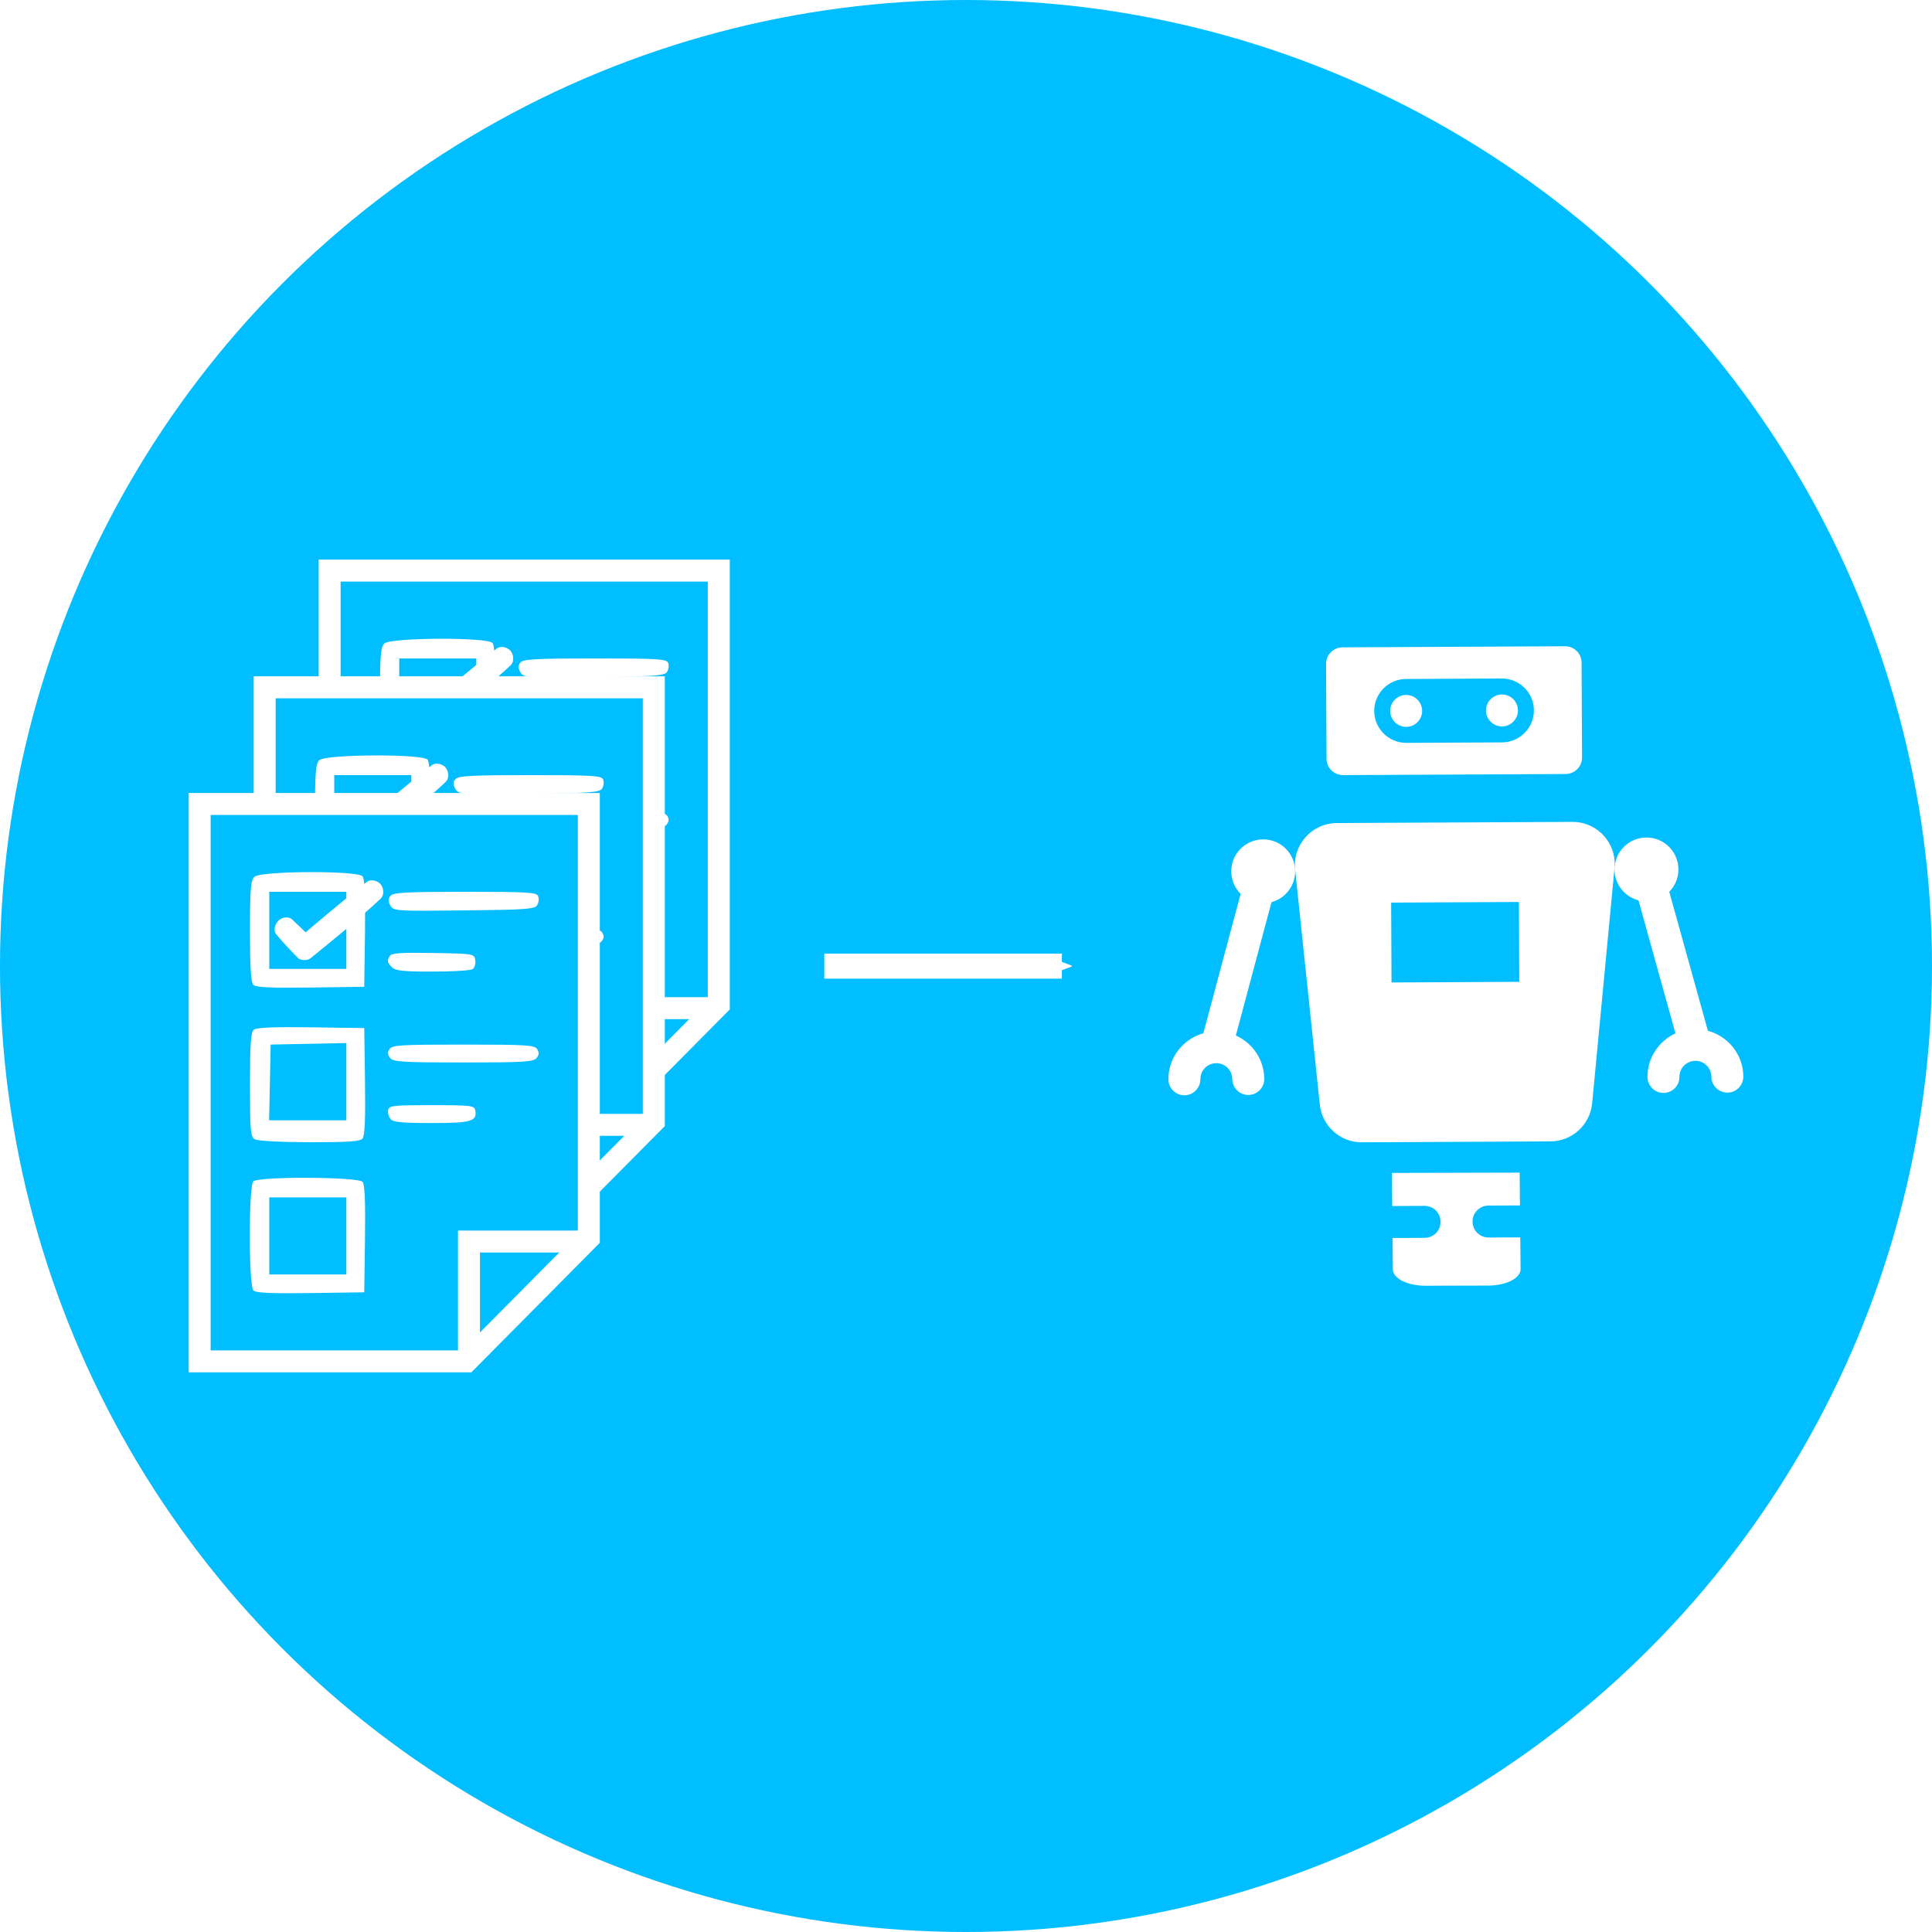 <?xml version="1.0" encoding="UTF-8" standalone="no"?>
<!-- Created with Inkscape (http://www.inkscape.org/) -->

<svg
   width="250"
   height="250"
   viewBox="0 0 234.375 234.375"
   id="svg2"
   version="1.1"
   inkscape:version="1.3.2 (1:1.3.2+202311252150+091e20ef0f)"
   sodipodi:docname="crl.svg"
   inkscape:export-filename="crl.png"
   inkscape:export-xdpi="96"
   inkscape:export-ydpi="96"
   xmlns:inkscape="http://www.inkscape.org/namespaces/inkscape"
   xmlns:sodipodi="http://sodipodi.sourceforge.net/DTD/sodipodi-0.dtd"
   xmlns="http://www.w3.org/2000/svg"
   xmlns:svg="http://www.w3.org/2000/svg"
   xmlns:rdf="http://www.w3.org/1999/02/22-rdf-syntax-ns#"
   xmlns:cc="http://creativecommons.org/ns#"
   xmlns:dc="http://purl.org/dc/elements/1.1/">
  <defs
     id="defs4">
    <marker
       inkscape:isstock="true"
       style="overflow:visible"
       id="marker13834"
       refX="0"
       refY="0"
       orient="auto"
       inkscape:stockid="Arrow2Send">
      <path
         transform="matrix(-0.3,0,0,-0.3,0.69,0)"
         d="M 8.719,4.034 -2.207,0.016 8.719,-4.002 c -1.745,2.372 -1.735,5.617 -6e-7,8.035 z"
         style="fill:#ffffff;fill-opacity:1;fill-rule:evenodd;stroke:#ffffff;stroke-width:0.625;stroke-linejoin:round;stroke-opacity:1"
         id="path13836"
         inkscape:connector-curvature="0" />
    </marker>
    <marker
       inkscape:isstock="true"
       style="overflow:visible"
       id="marker7617"
       refX="0"
       refY="0"
       orient="auto"
       inkscape:stockid="Arrow2Send">
      <path
         transform="matrix(-0.3,0,0,-0.3,0.69,0)"
         d="M 8.719,4.034 -2.207,0.016 8.719,-4.002 c -1.745,2.372 -1.735,5.617 -6e-7,8.035 z"
         style="fill:#ffffff;fill-opacity:1;fill-rule:evenodd;stroke:#ff0000;stroke-width:0.625;stroke-linejoin:round;stroke-opacity:1"
         id="path7619"
         inkscape:connector-curvature="0" />
    </marker>
    <marker
       inkscape:isstock="true"
       style="overflow:visible"
       id="marker7491"
       refX="0"
       refY="0"
       orient="auto"
       inkscape:stockid="Arrow2Send">
      <path
         transform="matrix(-0.3,0,0,-0.3,0.69,0)"
         d="M 8.719,4.034 -2.207,0.016 8.719,-4.002 c -1.745,2.372 -1.735,5.617 -6e-7,8.035 z"
         style="fill:#ffffff;fill-opacity:1;fill-rule:evenodd;stroke:#ff0000;stroke-width:0.625;stroke-linejoin:round;stroke-opacity:1"
         id="path7493"
         inkscape:connector-curvature="0" />
    </marker>
    <marker
       inkscape:isstock="true"
       style="overflow:visible"
       id="marker6046"
       refX="0"
       refY="0"
       orient="auto"
       inkscape:stockid="Arrow2Send">
      <path
         transform="matrix(-0.3,0,0,-0.3,0.69,0)"
         d="M 8.719,4.034 -2.207,0.016 8.719,-4.002 c -1.745,2.372 -1.735,5.617 -6e-7,8.035 z"
         style="fill:#ffffff;fill-opacity:1;fill-rule:evenodd;stroke:#ffffff;stroke-width:0.625;stroke-linejoin:round;stroke-opacity:1"
         id="path6048"
         inkscape:connector-curvature="0" />
    </marker>
    <marker
       inkscape:stockid="Arrow2Mend"
       orient="auto"
       refY="0"
       refX="0"
       id="Arrow2Mend"
       style="overflow:visible"
       inkscape:isstock="true">
      <path
         id="path4742"
         style="fill:#000000;fill-opacity:1;fill-rule:evenodd;stroke:#000000;stroke-width:0.625;stroke-linejoin:round;stroke-opacity:1"
         d="M 8.719,4.034 -2.207,0.016 8.719,-4.002 c -1.745,2.372 -1.735,5.617 -6e-7,8.035 z"
         transform="scale(-0.6)"
         inkscape:connector-curvature="0" />
    </marker>
    <marker
       inkscape:stockid="Arrow1Send"
       orient="auto"
       refY="0"
       refX="0"
       id="Arrow1Send"
       style="overflow:visible"
       inkscape:isstock="true">
      <path
         id="path4730"
         d="M 0,0 5,-5 -12.5,0 5,5 Z"
         style="fill:#000000;fill-opacity:1;fill-rule:evenodd;stroke:#000000;stroke-width:1pt;stroke-opacity:1"
         transform="matrix(-0.2,0,0,-0.2,-1.2,0)"
         inkscape:connector-curvature="0" />
    </marker>
    <marker
       inkscape:stockid="Arrow1Mend"
       orient="auto"
       refY="0"
       refX="0"
       id="Arrow1Mend"
       style="overflow:visible"
       inkscape:isstock="true">
      <path
         id="path4724"
         d="M 0,0 5,-5 -12.5,0 5,5 Z"
         style="fill:#000000;fill-opacity:1;fill-rule:evenodd;stroke:#000000;stroke-width:1pt;stroke-opacity:1"
         transform="matrix(-0.4,0,0,-0.4,-4,0)"
         inkscape:connector-curvature="0" />
    </marker>
    <clipPath
       id="clipPath4168"
       clipPathUnits="userSpaceOnUse">
      <path
         inkscape:connector-curvature="0"
         id="path4170"
         d="M 0,0 H 267 V 88 H 0 Z" />
    </clipPath>
    <clipPath
       id="clipPath4178"
       clipPathUnits="userSpaceOnUse">
      <path
         inkscape:connector-curvature="0"
         id="path4180"
         d="M 0,0 H 267 V 88 H 0 Z" />
    </clipPath>
    <clipPath
       id="clipPath4312"
       clipPathUnits="userSpaceOnUse">
      <path
         inkscape:connector-curvature="0"
         id="path4314"
         d="M 28.347,0 C 28.347,15.656 15.656,28.347 0,28.347 -15.656,28.347 -28.347,15.656 -28.347,0 c 0,-15.656 12.691,-28.347 28.347,-28.347 15.656,0 28.347,12.691 28.347,28.347 z" />
    </clipPath>
    <marker
       inkscape:stockid="Arrow2Send"
       orient="auto"
       refY="0"
       refX="0"
       id="Arrow2Send-6"
       style="overflow:visible"
       inkscape:isstock="true">
      <path
         inkscape:connector-curvature="0"
         id="path4748-8"
         style="fill:#ffffff;fill-opacity:1;fill-rule:evenodd;stroke:#ffffff;stroke-width:0.625;stroke-linejoin:round;stroke-opacity:1"
         d="M 8.719,4.034 -2.207,0.016 8.719,-4.002 c -1.745,2.372 -1.735,5.617 -6e-7,8.035 z"
         transform="matrix(-0.3,0,0,-0.3,0.69,0)" />
    </marker>
    <marker
       inkscape:isstock="true"
       style="overflow:visible"
       id="marker6046-1"
       refX="0"
       refY="0"
       orient="auto"
       inkscape:stockid="Arrow2Send">
      <path
         inkscape:connector-curvature="0"
         transform="matrix(-0.3,0,0,-0.3,0.69,0)"
         d="M 8.719,4.034 -2.207,0.016 8.719,-4.002 c -1.745,2.372 -1.735,5.617 -6e-7,8.035 z"
         style="fill:#ffffff;fill-opacity:1;fill-rule:evenodd;stroke:#ffffff;stroke-width:0.625;stroke-linejoin:round;stroke-opacity:1"
         id="path6048-4" />
    </marker>
    <marker
       inkscape:stockid="Arrow2Send"
       orient="auto"
       refY="0"
       refX="0"
       id="Arrow2Send-4-9"
       style="overflow:visible"
       inkscape:isstock="true"
       inkscape:collect="always">
      <path
         inkscape:connector-curvature="0"
         id="path4748-3-3"
         style="fill:#ffffff;fill-opacity:1;fill-rule:evenodd;stroke:#ffffff;stroke-width:0.625;stroke-linejoin:round;stroke-opacity:1"
         d="M 8.719,4.034 -2.207,0.016 8.719,-4.002 c -1.745,2.372 -1.735,5.617 -6e-7,8.035 z"
         transform="matrix(-0.3,0,0,-0.3,0.69,0)" />
    </marker>
  </defs>
  <sodipodi:namedview
     id="base"
     pagecolor="#ffffff"
     bordercolor="#666666"
     borderopacity="1.0"
     inkscape:pageopacity="0.0"
     inkscape:pageshadow="2"
     inkscape:zoom="2.1929086"
     inkscape:cx="51.757743"
     inkscape:cy="161.88545"
     inkscape:document-units="px"
     inkscape:current-layer="layer1"
     showgrid="false"
     fit-margin-top="0"
     fit-margin-left="0"
     fit-margin-right="0"
     fit-margin-bottom="0"
     showguides="true"
     inkscape:guide-bbox="true"
     inkscape:window-width="1850"
     inkscape:window-height="1016"
     inkscape:window-x="70"
     inkscape:window-y="1107"
     inkscape:window-maximized="1"
     inkscape:snap-to-guides="false"
     inkscape:snap-grids="false"
     inkscape:showpageshadow="2"
     inkscape:pagecheckerboard="0"
     inkscape:deskcolor="#d1d1d1">
    <sodipodi:guide
       position="-71.022,245.232"
       orientation="0,1"
       id="guide4553"
       inkscape:locked="false" />
    <sodipodi:guide
       position="-69.255,-24.1"
       orientation="0,1"
       id="guide4555"
       inkscape:locked="false" />
    <inkscape:grid
       type="xygrid"
       id="grid846"
       originx="0"
       originy="0"
       spacingy="1"
       spacingx="1"
       units="px"
       visible="false" />
  </sodipodi:namedview>
  <g
     inkscape:groupmode="layer"
     id="layer2"
     inkscape:label="background"
     transform="translate(-65.467,-51.205)"
     sodipodi:insensitive="true">
    <circle
       style="fill:#00beff;fill-opacity:1;stroke:none;stroke-width:0.909;-inkscape-stroke:none;stop-color:#000000"
       id="path844"
       cx="182.654"
       cy="168.393"
       r="117.188" />
  </g>
  <g
     inkscape:label="Layer 1"
     inkscape:groupmode="layer"
     id="layer1"
     transform="translate(-167.716,-426.976)">
    <path
       sodipodi:nodetypes="cc"
       inkscape:connector-curvature="0"
       id="path4709-3-9"
       d="m 267.714,544.178 h 28.823"
       style="fill:none;fill-rule:evenodd;stroke:#ffffff;stroke-width:3.036px;stroke-linecap:butt;stroke-linejoin:miter;stroke-opacity:1;marker-end:url(#Arrow2Send-4-9)" />
    <g
       id="g2708"
       transform="translate(-10.708,14.154)">
      <g
         id="g2421-5"
         transform="translate(171.067,-31.283)">
        <path
           style="fill:#00beff;stroke:none;stroke-width:0.938px;stroke-linecap:butt;stroke-linejoin:miter;stroke-opacity:1"
           d="M 79.909,566.372 H 94.088 L 79.829,580.631 Z"
           id="path2415-62" />
        <path
           style="color:#000000;clip-rule:nonzero;display:inline;overflow:visible;visibility:visible;isolation:auto;mix-blend-mode:normal;color-interpolation:sRGB;color-interpolation-filters:linearRGB;solid-color:#000000;solid-opacity:1;fill:#00beff;fill-opacity:1;fill-rule:evenodd;stroke:#ffffff;stroke-width:2.665;stroke-linecap:butt;stroke-linejoin:miter;stroke-miterlimit:4;stroke-dasharray:none;stroke-dashoffset:0;stroke-opacity:1;marker:none;marker-start:none;marker-mid:none;marker-end:none;color-rendering:auto;image-rendering:auto;shape-rendering:auto;text-rendering:auto;enable-background:accumulate"
           d="M 80.016,580.612 V 566.409 H 94.353 M 47.346,513.328 h 47.209 v 52.686 l -14.808,14.934 H 47.346 Z"
           id="rect5871-4-9"
           inkscape:connector-curvature="0"
           sodipodi:nodetypes="ccccccccc" />
        <path
           inkscape:connector-curvature="0"
           id="path5826-5-8-1"
           d="m 53.86,572.344 c -0.571,-0.571 -0.577,-12.66 -0.007,-13.231 0.616,-0.616 12.742,-0.561 13.257,0.06 0.265,0.32 0.354,2.44 0.291,6.929 l -0.091,6.469 -6.522,0.09 c -4.791,0.066 -6.63,-0.018 -6.929,-0.317 z m 11.28,-6.619 v -4.675 h -4.675 -4.675 v 4.675 4.675 h 4.675 4.675 z M 54.037,554.011 c -0.524,-0.305 -0.584,-0.992 -0.584,-6.628 0,-4.936 0.099,-6.369 0.46,-6.67 0.32,-0.265 2.44,-0.354 6.929,-0.291 l 6.469,0.091 0.091,6.469 c 0.063,4.489 -0.026,6.61 -0.291,6.929 -0.3,0.361 -1.689,0.458 -6.436,0.45 -3.487,-0.004 -6.301,-0.154 -6.638,-0.351 z m 11.103,-6.995 v -4.685 l -4.592,0.093 -4.592,0.093 -0.093,4.592 -0.093,4.592 h 4.685 4.685 v -4.685 z m 5.356,4.534 c -0.221,-0.267 -0.35,-0.755 -0.287,-1.085 0.105,-0.547 0.575,-0.6 5.283,-0.6 4.708,0 5.177,0.053 5.283,0.6 0.262,1.36 -0.447,1.57 -5.283,1.57 -3.608,0 -4.68,-0.104 -4.996,-0.485 z m -0.037,-7.391 c -0.319,-0.384 -0.343,-0.682 -0.088,-1.085 0.313,-0.496 1.289,-0.556 8.961,-0.556 7.672,0 8.648,0.061 8.961,0.556 0.255,0.404 0.231,0.701 -0.088,1.085 -0.379,0.457 -1.585,0.529 -8.873,0.529 -7.288,0 -8.493,-0.072 -8.873,-0.529 z m -16.6,-8.881 c -0.291,-0.291 -0.408,-2.149 -0.408,-6.495 0,-5.089 0.086,-6.173 0.525,-6.612 0.729,-0.729 12.534,-0.786 13.133,-0.064 0.265,0.32 0.354,2.44 0.291,6.929 l -0.091,6.469 -6.522,0.09 c -4.791,0.066 -6.63,-0.018 -6.929,-0.317 z m 11.28,-6.619 v -4.675 H 60.466 55.79 v 4.675 4.675 h 4.675 4.675 z m 5.534,4.484 c -0.593,-0.593 -0.629,-0.798 -0.244,-1.405 0.204,-0.322 1.491,-0.404 5.254,-0.334 4.969,0.092 4.984,0.095 5.096,0.89 0.062,0.438 -0.088,0.924 -0.334,1.08 -0.246,0.156 -2.427,0.285 -4.847,0.288 -3.56,0.004 -4.501,-0.095 -4.926,-0.52 z m -0.199,-7.506 c -0.277,-0.518 -0.271,-0.817 0.026,-1.174 0.327,-0.394 1.938,-0.48 9.05,-0.48 7.702,0 8.675,0.06 8.862,0.546 0.115,0.3 0.057,0.789 -0.13,1.085 -0.296,0.469 -1.447,0.551 -8.888,0.628 -8.362,0.087 -8.556,0.074 -8.92,-0.606 z"
           style="fill:#ffffff;stroke-width:1.456"
           sodipodi:nodetypes="ccsscsccccccccccccscscsscccccccccccccccssscccsccscccsccscscccccccccccccsccccccsccscc" />
        <path
           style="fill:#ffffff;fill-rule:evenodd;stroke:#ffffff;stroke-width:0.569px;stroke-linecap:butt;stroke-linejoin:miter;stroke-opacity:1"
           d="m 60.182,529.286 c 0,0 4.816,-4.119 7.619,-6.286 0.345,-0.266 1.003,-0.082 1.282,0.251 0.291,0.347 0.358,1.051 0.025,1.358 -2.806,2.594 -5.578,4.864 -8.499,7.217 -0.143,0.115 -0.345,0.153 -0.528,0.151 -0.228,-0.003 -0.498,-0.035 -0.654,-0.201 -0.856,-0.91 -1.688,-1.719 -2.59,-2.841 -0.282,-0.35 -0.015,-1.016 0.327,-1.308 0.301,-0.256 0.89,-0.367 1.182,-0.101 0.699,0.637 1.836,1.76 1.836,1.76 z"
           id="path5963-1-2"
           inkscape:connector-curvature="0"
           sodipodi:nodetypes="csassassasc" />
      </g>
      <g
         id="g2421-3"
         transform="translate(163.184,-17.129)">
        <path
           style="fill:#00beff;stroke:none;stroke-width:0.938px;stroke-linecap:butt;stroke-linejoin:miter;stroke-opacity:1"
           d="M 79.909,566.372 H 94.088 L 79.829,580.631 Z"
           id="path2415-6" />
        <path
           style="color:#000000;clip-rule:nonzero;display:inline;overflow:visible;visibility:visible;isolation:auto;mix-blend-mode:normal;color-interpolation:sRGB;color-interpolation-filters:linearRGB;solid-color:#000000;solid-opacity:1;fill:#00beff;fill-opacity:1;fill-rule:evenodd;stroke:#ffffff;stroke-width:2.665;stroke-linecap:butt;stroke-linejoin:miter;stroke-miterlimit:4;stroke-dasharray:none;stroke-dashoffset:0;stroke-opacity:1;marker:none;marker-start:none;marker-mid:none;marker-end:none;color-rendering:auto;image-rendering:auto;shape-rendering:auto;text-rendering:auto;enable-background:accumulate"
           d="M 80.016,580.612 V 566.409 H 94.353 M 47.346,513.328 h 47.209 v 52.686 l -14.808,14.934 H 47.346 Z"
           id="rect5871-4-7"
           inkscape:connector-curvature="0"
           sodipodi:nodetypes="ccccccccc" />
        <path
           inkscape:connector-curvature="0"
           id="path5826-5-8-5"
           d="m 53.86,572.344 c -0.571,-0.571 -0.577,-12.66 -0.007,-13.231 0.616,-0.616 12.742,-0.561 13.257,0.06 0.265,0.32 0.354,2.44 0.291,6.929 l -0.091,6.469 -6.522,0.09 c -4.791,0.066 -6.63,-0.018 -6.929,-0.317 z m 11.28,-6.619 v -4.675 h -4.675 -4.675 v 4.675 4.675 h 4.675 4.675 z M 54.037,554.011 c -0.524,-0.305 -0.584,-0.992 -0.584,-6.628 0,-4.936 0.099,-6.369 0.46,-6.67 0.32,-0.265 2.44,-0.354 6.929,-0.291 l 6.469,0.091 0.091,6.469 c 0.063,4.489 -0.026,6.61 -0.291,6.929 -0.3,0.361 -1.689,0.458 -6.436,0.45 -3.487,-0.004 -6.301,-0.154 -6.638,-0.351 z m 11.103,-6.995 v -4.685 l -4.592,0.093 -4.592,0.093 -0.093,4.592 -0.093,4.592 h 4.685 4.685 v -4.685 z m 5.356,4.534 c -0.221,-0.267 -0.35,-0.755 -0.287,-1.085 0.105,-0.547 0.575,-0.6 5.283,-0.6 4.708,0 5.177,0.053 5.283,0.6 0.262,1.36 -0.447,1.57 -5.283,1.57 -3.608,0 -4.68,-0.104 -4.996,-0.485 z m -0.037,-7.391 c -0.319,-0.384 -0.343,-0.682 -0.088,-1.085 0.313,-0.496 1.289,-0.556 8.961,-0.556 7.672,0 8.648,0.061 8.961,0.556 0.255,0.404 0.231,0.701 -0.088,1.085 -0.379,0.457 -1.585,0.529 -8.873,0.529 -7.288,0 -8.493,-0.072 -8.873,-0.529 z m -16.6,-8.881 c -0.291,-0.291 -0.408,-2.149 -0.408,-6.495 0,-5.089 0.086,-6.173 0.525,-6.612 0.729,-0.729 12.534,-0.786 13.133,-0.064 0.265,0.32 0.354,2.44 0.291,6.929 l -0.091,6.469 -6.522,0.09 c -4.791,0.066 -6.63,-0.018 -6.929,-0.317 z m 11.28,-6.619 v -4.675 H 60.466 55.79 v 4.675 4.675 h 4.675 4.675 z m 5.534,4.484 c -0.593,-0.593 -0.629,-0.798 -0.244,-1.405 0.204,-0.322 1.491,-0.404 5.254,-0.334 4.969,0.092 4.984,0.095 5.096,0.89 0.062,0.438 -0.088,0.924 -0.334,1.08 -0.246,0.156 -2.427,0.285 -4.847,0.288 -3.56,0.004 -4.501,-0.095 -4.926,-0.52 z m -0.199,-7.506 c -0.277,-0.518 -0.271,-0.817 0.026,-1.174 0.327,-0.394 1.938,-0.48 9.05,-0.48 7.702,0 8.675,0.06 8.862,0.546 0.115,0.3 0.057,0.789 -0.13,1.085 -0.296,0.469 -1.447,0.551 -8.888,0.628 -8.362,0.087 -8.556,0.074 -8.92,-0.606 z"
           style="fill:#ffffff;stroke-width:1.456"
           sodipodi:nodetypes="ccsscsccccccccccccscscsscccccccccccccccssscccsccscccsccscscccccccccccccsccccccsccscc" />
        <path
           style="fill:#ffffff;fill-rule:evenodd;stroke:#ffffff;stroke-width:0.569px;stroke-linecap:butt;stroke-linejoin:miter;stroke-opacity:1"
           d="m 60.182,529.286 c 0,0 4.816,-4.119 7.619,-6.286 0.345,-0.266 1.003,-0.082 1.282,0.251 0.291,0.347 0.358,1.051 0.025,1.358 -2.806,2.594 -5.578,4.864 -8.499,7.217 -0.143,0.115 -0.345,0.153 -0.528,0.151 -0.228,-0.003 -0.498,-0.035 -0.654,-0.201 -0.856,-0.91 -1.688,-1.719 -2.59,-2.841 -0.282,-0.35 -0.015,-1.016 0.327,-1.308 0.301,-0.256 0.89,-0.367 1.182,-0.101 0.699,0.637 1.836,1.76 1.836,1.76 z"
           id="path5963-1-3"
           inkscape:connector-curvature="0"
           sodipodi:nodetypes="csassassasc" />
      </g>
      <g
         id="g2421"
         transform="translate(155.301,-2.975)">
        <path
           style="fill:#00beff;stroke:none;stroke-width:0.938px;stroke-linecap:butt;stroke-linejoin:miter;stroke-opacity:1"
           d="M 79.909,566.372 H 94.088 L 79.829,580.631 Z"
           id="path2415" />
        <path
           style="color:#000000;clip-rule:nonzero;display:inline;overflow:visible;visibility:visible;isolation:auto;mix-blend-mode:normal;color-interpolation:sRGB;color-interpolation-filters:linearRGB;solid-color:#000000;solid-opacity:1;fill:#00beff;fill-opacity:1;fill-rule:evenodd;stroke:#ffffff;stroke-width:2.665;stroke-linecap:butt;stroke-linejoin:miter;stroke-miterlimit:4;stroke-dasharray:none;stroke-dashoffset:0;stroke-opacity:1;marker:none;marker-start:none;marker-mid:none;marker-end:none;color-rendering:auto;image-rendering:auto;shape-rendering:auto;text-rendering:auto;enable-background:accumulate"
           d="M 80.016,580.612 V 566.409 H 94.353 M 47.346,513.328 h 47.209 v 52.686 l -14.808,14.934 H 47.346 Z"
           id="rect5871-4"
           inkscape:connector-curvature="0"
           sodipodi:nodetypes="ccccccccc" />
        <path
           inkscape:connector-curvature="0"
           id="path5826-5-8"
           d="m 53.86,572.344 c -0.571,-0.571 -0.577,-12.66 -0.007,-13.231 0.616,-0.616 12.742,-0.561 13.257,0.06 0.265,0.32 0.354,2.44 0.291,6.929 l -0.091,6.469 -6.522,0.09 c -4.791,0.066 -6.63,-0.018 -6.929,-0.317 z m 11.28,-6.619 v -4.675 h -4.675 -4.675 v 4.675 4.675 h 4.675 4.675 z M 54.037,554.011 c -0.524,-0.305 -0.584,-0.992 -0.584,-6.628 0,-4.936 0.099,-6.369 0.46,-6.67 0.32,-0.265 2.44,-0.354 6.929,-0.291 l 6.469,0.091 0.091,6.469 c 0.063,4.489 -0.026,6.61 -0.291,6.929 -0.3,0.361 -1.689,0.458 -6.436,0.45 -3.487,-0.004 -6.301,-0.154 -6.638,-0.351 z m 11.103,-6.995 v -4.685 l -4.592,0.093 -4.592,0.093 -0.093,4.592 -0.093,4.592 h 4.685 4.685 v -4.685 z m 5.356,4.534 c -0.221,-0.267 -0.35,-0.755 -0.287,-1.085 0.105,-0.547 0.575,-0.6 5.283,-0.6 4.708,0 5.177,0.053 5.283,0.6 0.262,1.36 -0.447,1.57 -5.283,1.57 -3.608,0 -4.68,-0.104 -4.996,-0.485 z m -0.037,-7.391 c -0.319,-0.384 -0.343,-0.682 -0.088,-1.085 0.313,-0.496 1.289,-0.556 8.961,-0.556 7.672,0 8.648,0.061 8.961,0.556 0.255,0.404 0.231,0.701 -0.088,1.085 -0.379,0.457 -1.585,0.529 -8.873,0.529 -7.288,0 -8.493,-0.072 -8.873,-0.529 z m -16.6,-8.881 c -0.291,-0.291 -0.408,-2.149 -0.408,-6.495 0,-5.089 0.086,-6.173 0.525,-6.612 0.729,-0.729 12.534,-0.786 13.133,-0.064 0.265,0.32 0.354,2.44 0.291,6.929 l -0.091,6.469 -6.522,0.09 c -4.791,0.066 -6.63,-0.018 -6.929,-0.317 z m 11.28,-6.619 v -4.675 H 60.466 55.79 v 4.675 4.675 h 4.675 4.675 z m 5.534,4.484 c -0.593,-0.593 -0.629,-0.798 -0.244,-1.405 0.204,-0.322 1.491,-0.404 5.254,-0.334 4.969,0.092 4.984,0.095 5.096,0.89 0.062,0.438 -0.088,0.924 -0.334,1.08 -0.246,0.156 -2.427,0.285 -4.847,0.288 -3.56,0.004 -4.501,-0.095 -4.926,-0.52 z m -0.199,-7.506 c -0.277,-0.518 -0.271,-0.817 0.026,-1.174 0.327,-0.394 1.938,-0.48 9.05,-0.48 7.702,0 8.675,0.06 8.862,0.546 0.115,0.3 0.057,0.789 -0.13,1.085 -0.296,0.469 -1.447,0.551 -8.888,0.628 -8.362,0.087 -8.556,0.074 -8.92,-0.606 z"
           style="fill:#ffffff;stroke-width:1.456"
           sodipodi:nodetypes="ccsscsccccccccccccscscsscccccccccccccccssscccsccscccsccscscccccccccccccsccccccsccscc" />
        <path
           style="fill:#ffffff;fill-rule:evenodd;stroke:#ffffff;stroke-width:0.569px;stroke-linecap:butt;stroke-linejoin:miter;stroke-opacity:1"
           d="m 60.182,529.286 c 0,0 4.816,-4.119 7.619,-6.286 0.345,-0.266 1.003,-0.082 1.282,0.251 0.291,0.347 0.358,1.051 0.025,1.358 -2.806,2.594 -5.578,4.864 -8.499,7.217 -0.143,0.115 -0.345,0.153 -0.528,0.151 -0.228,-0.003 -0.498,-0.035 -0.654,-0.201 -0.856,-0.91 -1.688,-1.719 -2.59,-2.841 -0.282,-0.35 -0.015,-1.016 0.327,-1.308 0.301,-0.256 0.89,-0.367 1.182,-0.101 0.699,0.637 1.836,1.76 1.836,1.76 z"
           id="path5963-1"
           inkscape:connector-curvature="0"
           sodipodi:nodetypes="csassassasc" />
      </g>
    </g>
    <g
       id="g1">
      <path
         style="fill:#ffffff;stroke-width:0.469"
         inkscape:connector-curvature="0"
         id="path3-6-6-0-2-4-0"
         d="m 348.267,582.932 -7.629,0.019 c -2.174,0.005 -3.943,-0.879 -3.954,-1.977 l -0.114,-11.708 15.498,-0.038 0.114,11.708 c 0.011,1.098 -1.742,1.991 -3.915,1.996 z" />
      <path
         style="fill:#ffffff;stroke-width:0.469"
         inkscape:connector-curvature="0"
         id="path5-7-1-2-2-4-4"
         d="m 328.641,519.018 -0.056,-11.504 c -0.005,-1.102 0.885,-2.002 1.988,-2.007 l 27.002,-0.132 c 1.102,-0.005 2.002,0.885 2.007,1.988 l 0.056,11.504 c 0.005,1.102 -0.885,2.002 -1.988,2.007 l -27.002,0.132 c -1.102,0.005 -2.002,-0.885 -2.007,-1.988 z m -7.182,11.787 c -1.036,-0.274 -2.096,0.338 -2.372,1.372 l -5.388,20.144 c -2.449,0.694 -4.254,2.931 -4.241,5.598 0.005,1.071 0.877,1.933 1.947,1.928 1.069,-0.005 1.933,-0.875 1.928,-1.947 -0.005,-1.069 0.86,-1.942 1.928,-1.947 1.067,-0.005 1.942,0.858 1.947,1.928 0.005,1.071 0.877,1.933 1.947,1.928 1.069,-0.005 1.933,-0.875 1.928,-1.947 -0.011,-2.35 -1.43,-4.362 -3.445,-5.266 l 5.194,-19.418 c 0.276,-1.034 -0.338,-2.095 -1.372,-2.372 z m 53.446,21.215 -5.585,-20.09 c -0.288,-1.033 -1.362,-1.63 -2.386,-1.348 -1.031,0.288 -1.636,1.354 -1.348,2.386 l 5.384,19.366 c -2.006,0.924 -3.405,2.95 -3.393,5.3 0.005,1.071 0.875,1.933 1.947,1.928 1.071,-0.005 1.933,-0.875 1.928,-1.947 -0.005,-1.069 0.858,-1.942 1.928,-1.947 1.069,-0.005 1.942,0.858 1.947,1.928 0.005,1.071 0.875,1.933 1.947,1.928 1.071,-0.005 1.933,-0.875 1.928,-1.947 -0.013,-2.668 -1.839,-4.887 -4.295,-5.557 z m -16.438,-25.339 -28.579,0.14 c -3.022,0.015 -5.373,2.636 -5.056,5.643 l 2.993,28.513 c 0.272,2.61 2.481,4.589 5.106,4.576 l 22.872,-0.112 c 2.625,-0.013 4.814,-2.013 5.061,-4.626 l 2.714,-28.541 c 0.286,-3.01 -2.089,-5.608 -5.111,-5.593 z" />
      <rect
         style="fill:#00beff;stroke-width:0.469"
         id="rect7-5-8-3-8-7-6"
         height="9.687"
         width="15.498"
         y="538.118"
         x="333.843"
         transform="rotate(-0.281)" />
      <path
         style="font-variation-settings:normal;vector-effect:none;fill:#00beff;fill-opacity:1;stroke-width:0.469;stroke-linecap:butt;stroke-linejoin:miter;stroke-miterlimit:4;stroke-dasharray:none;stroke-dashoffset:0;stroke-opacity:1;-inkscape-stroke:none;stop-color:#000000"
         inkscape:connector-curvature="0"
         id="path9-3-7-7-9-6-2"
         d="m 352.598,573.208 -4.317,0.019 c -1.069,0.005 -1.933,0.877 -1.928,1.947 v 0 c 0.005,1.069 0.877,1.933 1.947,1.928 l 4.317,-0.019 z m -10.12,1.985 v 0 c -0.005,-1.069 -0.877,-1.933 -1.947,-1.928 l -4.211,0.019 0.019,3.875 4.211,-0.019 c 1.069,-0.005 1.933,-0.877 1.928,-1.947 z"
         sodipodi:nodetypes="ccssscccsscccsc" />
      <path
         style="font-variation-settings:normal;vector-effect:none;fill:#ffffff;fill-opacity:1;stroke-width:0.469;stroke-linecap:butt;stroke-linejoin:miter;stroke-miterlimit:4;stroke-dasharray:none;stroke-dashoffset:0;stroke-opacity:1;-inkscape-stroke:none;stop-color:#000000"
         inkscape:connector-curvature="0"
         id="path9-3-7-7-9-6-2-3"
         d="m 324.833,532.658 c -0.011,-2.141 -1.753,-3.866 -3.894,-3.856 -2.141,0.011 -3.866,1.753 -3.856,3.894 0.011,2.141 1.753,3.866 3.894,3.856 2.141,-0.011 3.866,-1.753 3.856,-3.894 z m 42.639,3.666 c 2.141,-0.011 3.866,-1.753 3.856,-3.894 -0.011,-2.141 -1.753,-3.866 -3.894,-3.856 -2.141,0.011 -3.866,1.753 -3.856,3.894 0.011,2.141 1.753,3.866 3.894,3.856 z"
         sodipodi:nodetypes="ssssssssss" />
      <path
         style="font-variation-settings:normal;vector-effect:none;fill:#00beff;fill-opacity:1;stroke-width:0.469;stroke-linecap:butt;stroke-linejoin:miter;stroke-miterlimit:4;stroke-dasharray:none;stroke-dashoffset:0;stroke-opacity:1;-inkscape-stroke:none;stop-color:#000000"
         inkscape:connector-curvature="0"
         id="path9-3-7-7-9-6-2-5"
         d="m 349.942,517.036 -11.624,0.057 c -2.131,0.01 -3.883,-1.725 -3.894,-3.856 v 0 c -0.01,-2.131 1.725,-3.883 3.856,-3.894 l 11.624,-0.057 c 2.131,-0.01 3.883,1.725 3.894,3.856 v 0 c 0.01,2.131 -1.725,3.883 -3.856,3.894 z"
         sodipodi:nodetypes="ccssccsscc" />
      <path
         style="fill:#ffffff;stroke-width:0.469"
         inkscape:connector-curvature="0"
         id="path11-5-9-5-7-3-6"
         d="m 336.362,513.228 c -0.005,-1.069 0.858,-1.942 1.928,-1.947 1.069,-0.005 1.942,0.858 1.947,1.928 0.005,1.069 -0.858,1.942 -1.928,1.947 -1.069,0.005 -1.942,-0.858 -1.947,-1.928 z m 13.57,1.871 c 1.069,-0.005 1.933,-0.877 1.928,-1.947 -0.005,-1.069 -0.877,-1.933 -1.947,-1.928 -1.069,0.005 -1.933,0.877 -1.928,1.947 0.005,1.069 0.877,1.933 1.947,1.928 z" />
    </g>
  </g>
</svg>
